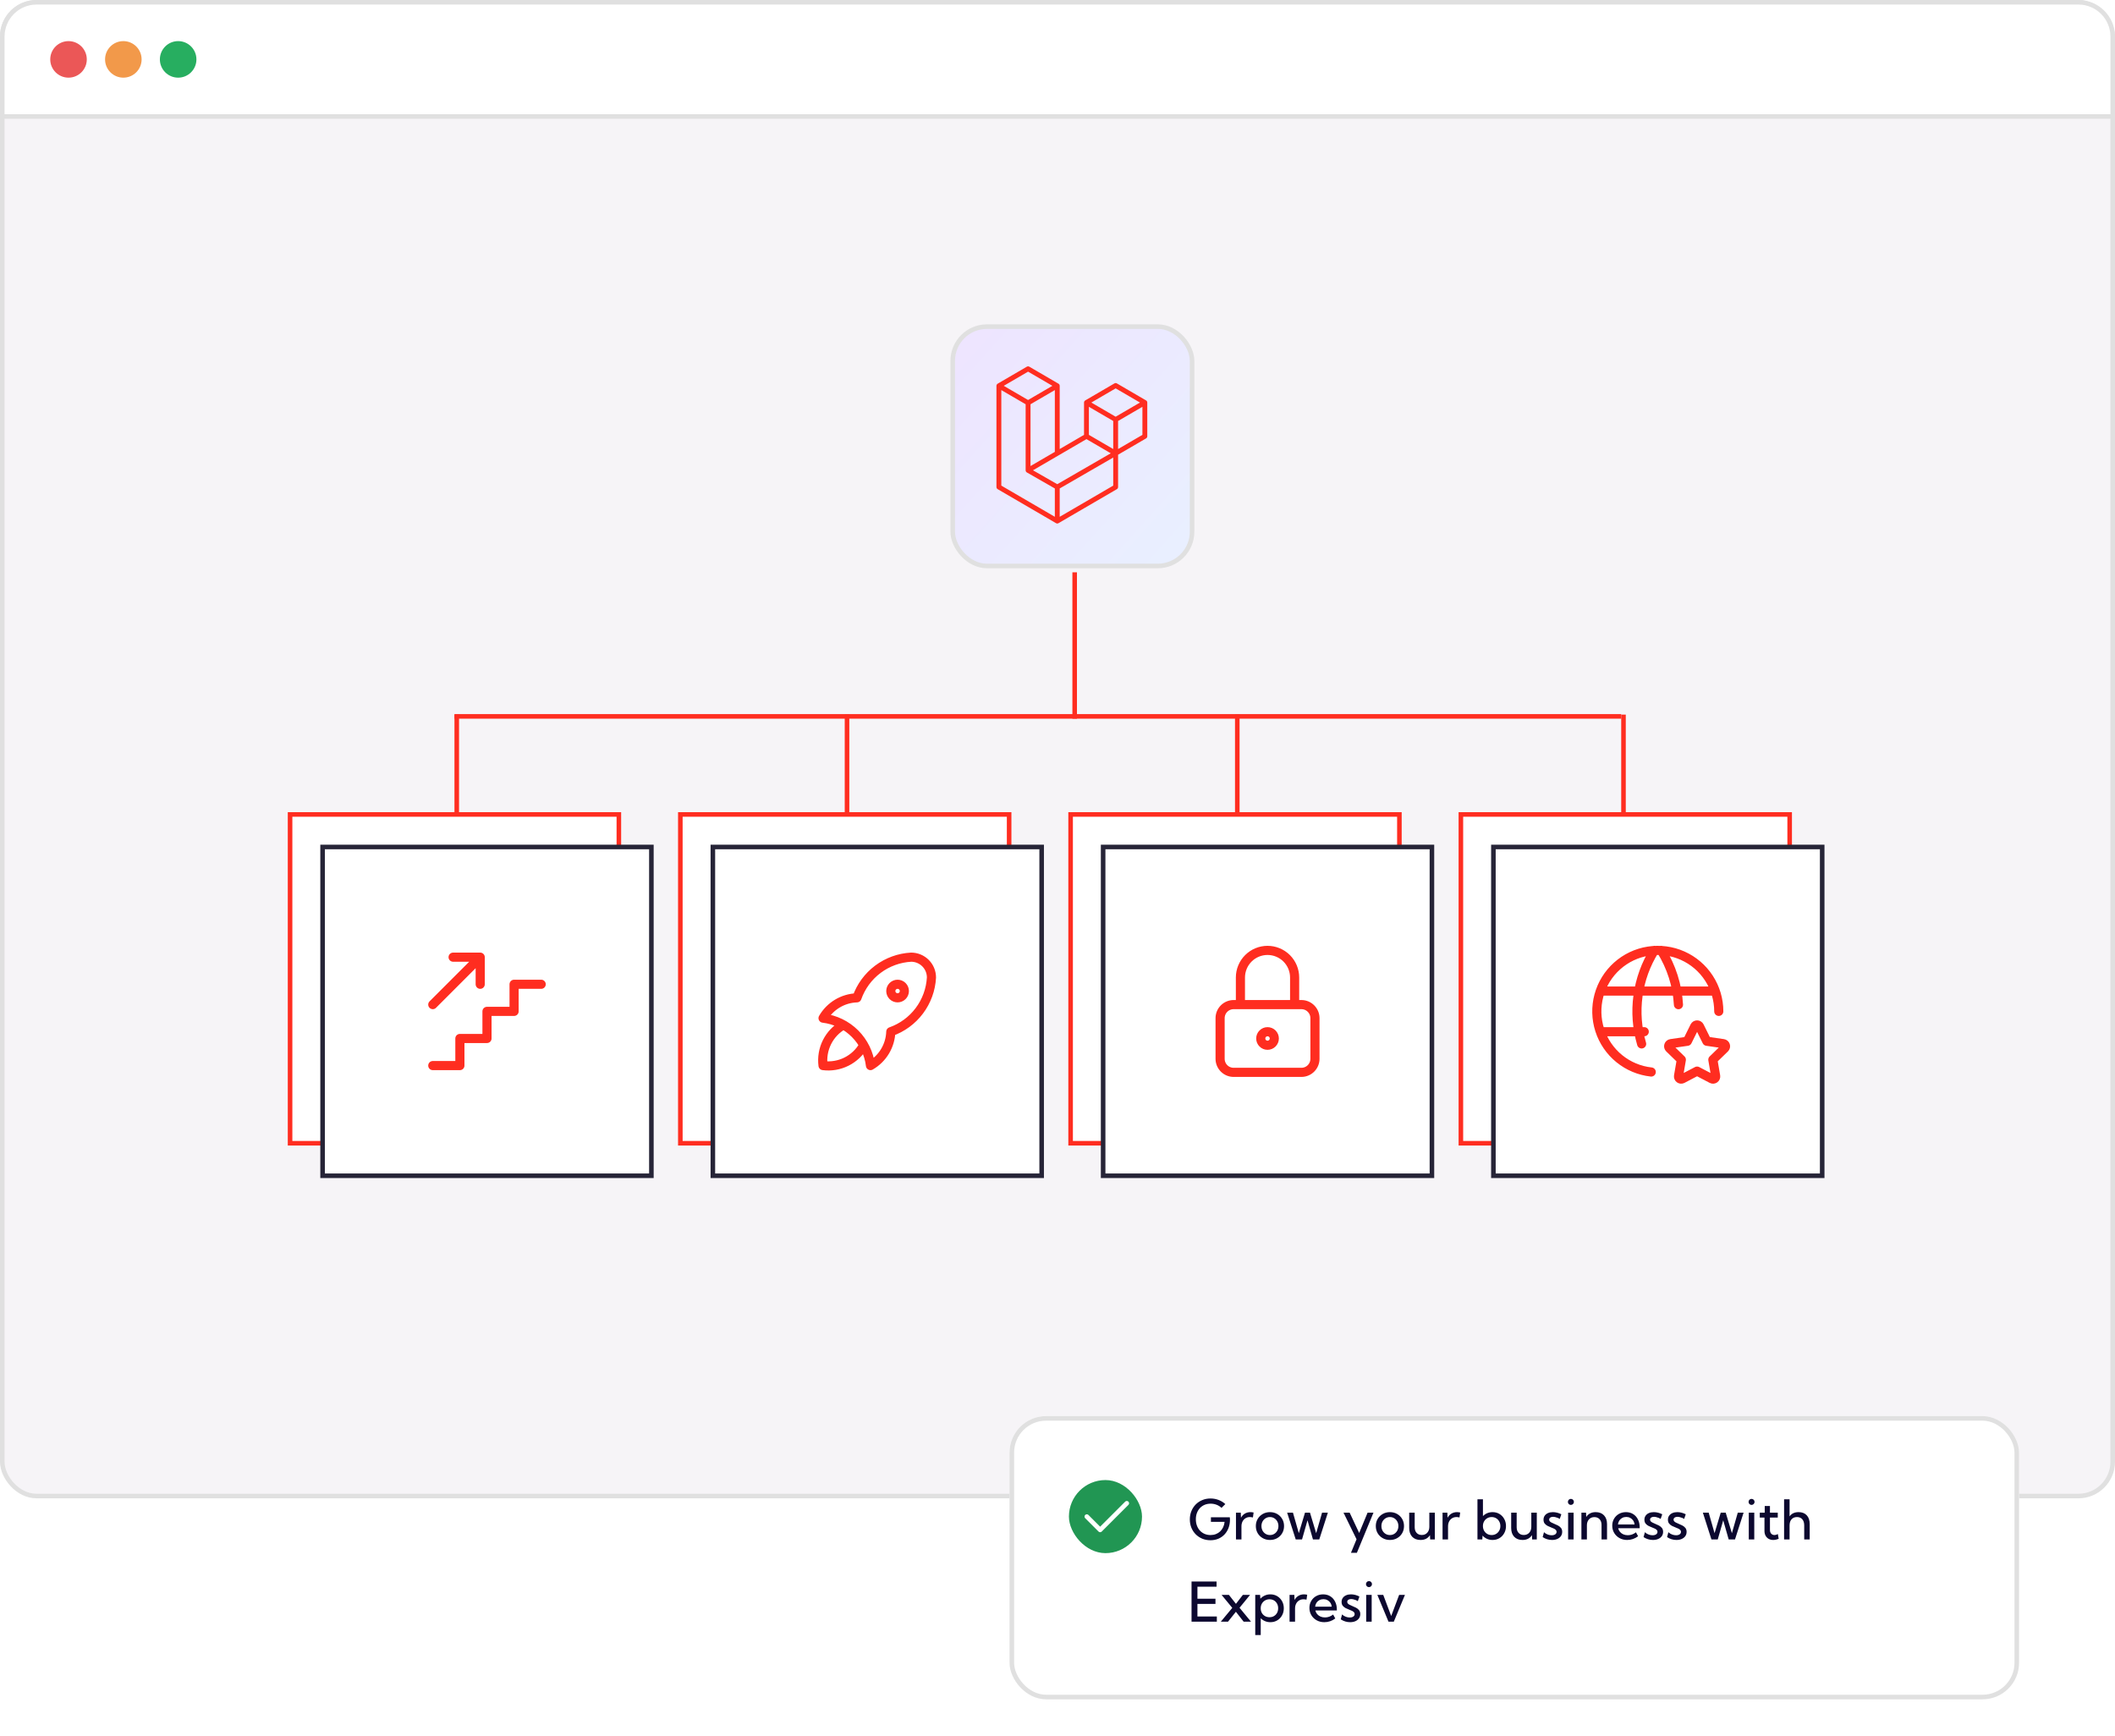 <svg width="463" height="380" viewBox="0 0 463 380" fill="none" xmlns="http://www.w3.org/2000/svg">
<rect x="0.5" y="0.5" width="462" height="327" rx="7.5" fill="#F6F4F7"/>
<rect x="0.5" y="0.5" width="462" height="327" rx="7.5" stroke="#E0E0E0"/>
<rect x="208.562" y="71.5" width="52.397" height="52.397" rx="7.5" fill="url(#paint0_linear_2729_1953)"/>
<rect x="208.562" y="71.5" width="52.397" height="52.397" rx="7.5" stroke="#E0E0E0"/>
<g clip-path="url(#clip0_2729_1953)">
<path fill-rule="evenodd" clip-rule="evenodd" d="M251.136 87.982C251.148 88.028 251.155 88.075 251.155 88.122V95.507C251.155 95.602 251.13 95.695 251.083 95.777C251.036 95.859 250.969 95.927 250.887 95.974L244.763 99.543V106.616C244.763 106.809 244.662 106.987 244.497 107.084L231.714 114.532C231.685 114.549 231.653 114.559 231.621 114.571C231.609 114.575 231.598 114.582 231.585 114.586C231.496 114.609 231.402 114.609 231.313 114.586C231.298 114.582 231.285 114.574 231.271 114.568C231.241 114.557 231.211 114.548 231.183 114.532L218.402 107.084C218.321 107.036 218.254 106.968 218.207 106.886C218.16 106.804 218.135 106.711 218.135 106.616V84.461C218.135 84.413 218.142 84.366 218.154 84.32C218.157 84.305 218.167 84.29 218.172 84.275C218.182 84.247 218.191 84.218 218.206 84.192C218.216 84.174 218.231 84.16 218.243 84.144C218.258 84.122 218.272 84.1 218.29 84.081C218.305 84.066 218.325 84.054 218.342 84.041C218.362 84.025 218.379 84.007 218.401 83.994L224.792 80.27C224.873 80.223 224.965 80.198 225.058 80.198C225.152 80.198 225.243 80.223 225.324 80.27L231.715 83.994H231.716C231.737 84.008 231.755 84.025 231.775 84.04C231.792 84.053 231.811 84.066 231.827 84.081C231.845 84.1 231.858 84.122 231.874 84.144C231.886 84.16 231.901 84.174 231.91 84.192C231.926 84.218 231.934 84.247 231.945 84.275C231.95 84.29 231.96 84.305 231.964 84.321C231.976 84.367 231.982 84.414 231.982 84.461V98.299L237.308 95.196V88.122C237.308 88.075 237.314 88.027 237.326 87.982C237.331 87.966 237.339 87.951 237.345 87.936C237.355 87.908 237.365 87.879 237.379 87.852C237.389 87.835 237.404 87.821 237.415 87.805C237.431 87.783 237.444 87.761 237.463 87.742C237.478 87.727 237.498 87.715 237.515 87.702C237.535 87.686 237.552 87.668 237.574 87.655L243.965 83.931C244.046 83.884 244.138 83.859 244.231 83.859C244.325 83.859 244.417 83.884 244.497 83.931L250.888 87.655C250.911 87.669 250.928 87.686 250.948 87.701C250.965 87.714 250.984 87.727 250.999 87.741C251.018 87.761 251.031 87.783 251.047 87.805C251.059 87.821 251.074 87.835 251.083 87.852C251.098 87.879 251.107 87.908 251.118 87.936C251.124 87.951 251.132 87.966 251.136 87.982ZM250.089 95.196V89.055L247.853 90.358L244.763 92.158V98.299L250.09 95.196H250.089ZM243.699 106.305V100.16L240.66 101.916L231.982 106.929V113.132L243.699 106.305ZM219.2 85.394V106.305L230.916 113.132V106.93L224.796 103.424L224.794 103.423L224.791 103.421C224.77 103.409 224.753 103.392 224.734 103.377C224.717 103.363 224.698 103.353 224.683 103.338L224.682 103.336C224.665 103.319 224.653 103.298 224.638 103.279C224.625 103.261 224.609 103.246 224.598 103.227L224.597 103.225C224.585 103.205 224.578 103.18 224.569 103.157C224.561 103.137 224.549 103.118 224.544 103.097C224.538 103.071 224.536 103.044 224.534 103.017C224.531 102.997 224.526 102.977 224.526 102.957V102.956V88.497L221.437 86.696L219.2 85.394ZM225.059 81.359L219.734 84.461L225.058 87.564L230.382 84.461L225.058 81.359H225.059ZM227.828 100.72L230.917 98.92V85.394L228.68 86.697L225.591 88.497V102.023L227.828 100.72ZM244.231 85.02L238.907 88.122L244.231 91.225L249.555 88.122L244.231 85.02ZM243.699 92.158L240.609 90.358L238.373 89.055V95.196L241.462 96.996L243.699 98.299V92.158ZM231.448 105.997L239.257 101.485L243.161 99.23L237.841 96.13L231.716 99.699L226.133 102.952L231.448 105.997Z" fill="#FF2D20"/>
</g>
<line x1="235.26" y1="125.286" x2="235.26" y2="157.324" stroke="#FF2D20"/>
<line x1="99.488" y1="156.825" x2="354.903" y2="156.825" stroke="#FF2D20"/>
<rect x="63.5" y="178.293" width="71.976" height="71.976" fill="white" stroke="#FF2D20"/>
<rect x="148.935" y="178.293" width="71.976" height="71.976" fill="white" stroke="#FF2D20"/>
<rect x="234.37" y="178.293" width="71.976" height="71.976" fill="white" stroke="#FF2D20"/>
<rect x="319.805" y="178.293" width="71.976" height="71.976" fill="white" stroke="#FF2D20"/>
<line x1="99.988" y1="156.435" x2="99.988" y2="177.793" stroke="#FF2D20"/>
<line x1="185.423" y1="156.435" x2="185.423" y2="177.793" stroke="#FF2D20"/>
<line x1="270.858" y1="156.435" x2="270.858" y2="177.793" stroke="#FF2D20"/>
<line x1="355.403" y1="156.435" x2="355.403" y2="177.793" stroke="#FF2D20"/>
<rect x="156.055" y="185.413" width="71.976" height="71.976" fill="white" stroke="#262437"/>
<path d="M184.626 224.368C183.082 225.239 181.834 226.552 181.041 228.137C180.249 229.723 179.947 231.509 180.176 233.267C181.934 233.496 183.72 233.195 185.306 232.402C186.892 231.609 188.204 230.361 189.076 228.817M180.176 222.884C182.821 223.199 185.283 224.394 187.167 226.277C189.05 228.16 190.245 230.622 190.559 233.267C191.87 232.511 192.967 231.434 193.745 230.136C194.524 228.838 194.959 227.363 195.009 225.851C197.499 224.975 199.674 223.38 201.258 221.268C202.842 219.156 203.765 216.621 203.908 213.985C203.908 212.805 203.44 211.673 202.605 210.838C201.771 210.004 200.639 209.535 199.459 209.535C196.822 209.679 194.288 210.601 192.176 212.185C190.064 213.769 188.469 215.944 187.593 218.435C186.08 218.485 184.605 218.919 183.308 219.698C182.01 220.477 180.932 221.573 180.176 222.884ZM195.009 216.951C195.009 217.345 195.165 217.722 195.443 218C195.721 218.278 196.099 218.435 196.492 218.435C196.885 218.435 197.263 218.278 197.541 218C197.819 217.722 197.975 217.345 197.975 216.951C197.975 216.558 197.819 216.181 197.541 215.903C197.263 215.624 196.885 215.468 196.492 215.468C196.099 215.468 195.721 215.624 195.443 215.903C195.165 216.181 195.009 216.558 195.009 216.951Z" stroke="#FF2D20" stroke-width="2" stroke-linecap="round" stroke-linejoin="round"/>
<rect x="70.62" y="185.413" width="71.976" height="71.976" fill="white" stroke="#262437"/>
<path d="M94.742 233.267H100.675V227.334H106.608V221.401H112.541V215.468H118.474M94.742 219.918L105.124 209.535M105.124 209.535V215.468M105.124 209.535H99.191" stroke="#FF2D20" stroke-width="2" stroke-linecap="round" stroke-linejoin="round"/>
<rect x="241.49" y="185.413" width="71.976" height="71.976" fill="white" stroke="#262437"/>
<path d="M271.544 219.919V213.986C271.544 212.412 272.169 210.903 273.282 209.79C274.395 208.678 275.904 208.053 277.477 208.053C279.051 208.053 280.56 208.678 281.673 209.79C282.785 210.903 283.41 212.412 283.41 213.986V219.919M267.095 222.885C267.095 222.098 267.407 221.344 267.963 220.788C268.52 220.231 269.274 219.919 270.061 219.919H284.894C285.68 219.919 286.435 220.231 286.991 220.788C287.548 221.344 287.86 222.098 287.86 222.885V231.785C287.86 232.571 287.548 233.326 286.991 233.882C286.435 234.439 285.68 234.751 284.894 234.751H270.061C269.274 234.751 268.52 234.439 267.963 233.882C267.407 233.326 267.095 232.571 267.095 231.785V222.885ZM275.994 227.335C275.994 227.728 276.15 228.106 276.429 228.384C276.707 228.662 277.084 228.818 277.477 228.818C277.871 228.818 278.248 228.662 278.526 228.384C278.804 228.106 278.961 227.728 278.961 227.335C278.961 226.942 278.804 226.564 278.526 226.286C278.248 226.008 277.871 225.852 277.477 225.852C277.084 225.852 276.707 226.008 276.429 226.286C276.15 226.564 275.994 226.942 275.994 227.335Z" stroke="#FF2D20" stroke-width="2" stroke-linecap="round" stroke-linejoin="round"/>
<rect x="326.924" y="185.413" width="71.976" height="71.976" fill="white" stroke="#262437"/>
<path d="M376.261 221.402C376.261 218.823 375.514 216.299 374.11 214.136C372.707 211.972 370.706 210.262 368.351 209.211C365.996 208.16 363.386 207.814 360.839 208.215C358.291 208.616 355.914 209.746 353.995 211.468C352.076 213.191 350.697 215.433 350.024 217.923C349.352 220.413 349.416 223.044 350.207 225.498C350.998 227.953 352.484 230.126 354.484 231.754C356.484 233.382 358.912 234.397 361.476 234.674M350.453 216.952H375.371M350.453 225.852H359.946M362.171 208.053C360.285 211.074 359.061 214.46 358.579 217.989C358.097 221.517 358.367 225.108 359.373 228.524M363.654 208.053C365.89 211.634 367.19 215.719 367.435 219.934M371.515 234.48L368.293 236.168C368.198 236.217 368.09 236.24 367.983 236.232C367.875 236.224 367.772 236.186 367.685 236.123C367.597 236.06 367.529 235.974 367.488 235.875C367.447 235.775 367.434 235.666 367.451 235.56L368.066 231.983L365.46 229.452C365.383 229.376 365.328 229.281 365.301 229.176C365.275 229.071 365.279 228.961 365.313 228.858C365.346 228.755 365.408 228.664 365.491 228.594C365.574 228.525 365.675 228.48 365.782 228.465L369.384 227.943L370.994 224.69C371.043 224.593 371.117 224.512 371.209 224.455C371.301 224.398 371.407 224.368 371.515 224.368C371.623 224.368 371.729 224.398 371.821 224.455C371.913 224.512 371.987 224.593 372.036 224.69L373.646 227.943L377.248 228.465C377.355 228.481 377.455 228.526 377.538 228.595C377.62 228.664 377.682 228.756 377.715 228.858C377.749 228.961 377.753 229.071 377.727 229.176C377.701 229.281 377.647 229.376 377.57 229.452L374.964 231.983L375.578 235.558C375.596 235.665 375.584 235.774 375.543 235.874C375.503 235.975 375.435 236.061 375.347 236.125C375.26 236.188 375.156 236.226 375.048 236.234C374.94 236.241 374.832 236.218 374.737 236.168L371.515 234.48Z" stroke="#FF2D20" stroke-width="2" stroke-linecap="round" stroke-linejoin="round"/>
<path d="M0.5 8C0.5 3.858 3.858 0.5 8 0.5H455C459.142 0.5 462.5 3.858 462.5 8V25.5H0.5V8Z" fill="white"/>
<path d="M0.5 8C0.5 3.858 3.858 0.5 8 0.5H455C459.142 0.5 462.5 3.858 462.5 8V25.5H0.5V8Z" stroke="#E0E0E0"/>
<circle cx="15" cy="13" r="4" fill="#EB5757"/>
<circle cx="27" cy="13" r="4" fill="#F2994A"/>
<circle cx="39" cy="13" r="4" fill="#27AE60"/>
<g filter="url(#filter0_dd_2729_1953)">
<rect x="221" y="294" width="221" height="62" rx="8" fill="white"/>
<rect x="221.5" y="294.5" width="220" height="61" rx="7.5" stroke="#E0E0E0"/>
<rect x="234" y="308" width="16" height="16" rx="8" fill="#219653"/>
<path d="M237.917 316L240.833 318.916L246.667 313.083" stroke="white" stroke-linecap="round" stroke-linejoin="round"/>
<path d="M267.4 314.092C267.096 313.795 266.738 313.568 266.328 313.412C265.918 313.252 265.482 313.172 265.021 313.172C264.549 313.172 264.113 313.254 263.715 313.418C263.32 313.582 262.979 313.816 262.689 314.121C262.404 314.426 262.182 314.787 262.021 315.205C261.865 315.623 261.787 316.084 261.787 316.588C261.787 317.092 261.865 317.555 262.021 317.977C262.178 318.398 262.398 318.764 262.684 319.072C262.973 319.381 263.312 319.619 263.703 319.787C264.098 319.955 264.529 320.039 264.998 320.039C265.42 320.039 265.809 319.971 266.164 319.834C266.52 319.697 266.832 319.502 267.102 319.248C267.371 318.994 267.59 318.689 267.758 318.334C267.926 317.979 268.033 317.586 268.08 317.156H265.086V316.154H269.223L269.258 316.635C269.258 317.303 269.154 317.914 268.947 318.469C268.74 319.023 268.445 319.504 268.062 319.91C267.684 320.312 267.232 320.625 266.709 320.848C266.189 321.066 265.615 321.176 264.986 321.176C264.338 321.176 263.738 321.062 263.188 320.836C262.641 320.605 262.162 320.285 261.752 319.875C261.346 319.461 261.029 318.977 260.803 318.422C260.58 317.867 260.469 317.266 260.469 316.617C260.469 315.961 260.582 315.355 260.809 314.801C261.035 314.242 261.352 313.756 261.758 313.342C262.168 312.928 262.648 312.607 263.199 312.381C263.75 312.15 264.35 312.035 264.998 312.035C265.611 312.035 266.195 312.141 266.75 312.352C267.309 312.562 267.805 312.865 268.238 313.26L267.4 314.092ZM271.771 321H270.57V315.141H271.619L271.666 316.254C271.869 315.867 272.148 315.566 272.504 315.352C272.863 315.133 273.275 315.023 273.74 315.023C273.854 315.023 273.967 315.031 274.08 315.047C274.197 315.059 274.314 315.078 274.432 315.105L274.279 316.189C274.053 316.131 273.83 316.102 273.611 316.102C273.248 316.102 272.928 316.189 272.65 316.365C272.373 316.537 272.156 316.775 272 317.08C271.848 317.385 271.771 317.736 271.771 318.135V321ZM278.012 321.117C277.426 321.117 276.898 320.984 276.43 320.719C275.961 320.453 275.592 320.092 275.322 319.635C275.053 319.174 274.918 318.652 274.918 318.07C274.918 317.492 275.053 316.975 275.322 316.518C275.592 316.057 275.961 315.693 276.43 315.428C276.898 315.158 277.426 315.023 278.012 315.023C278.602 315.023 279.129 315.158 279.594 315.428C280.059 315.693 280.424 316.057 280.689 316.518C280.959 316.975 281.094 317.492 281.094 318.07C281.094 318.652 280.959 319.174 280.689 319.635C280.424 320.092 280.059 320.453 279.594 320.719C279.129 320.984 278.602 321.117 278.012 321.117ZM278.006 320.039C278.361 320.039 278.678 319.953 278.955 319.781C279.236 319.605 279.457 319.371 279.617 319.078C279.781 318.781 279.863 318.443 279.863 318.064C279.863 317.693 279.781 317.361 279.617 317.068C279.457 316.771 279.236 316.537 278.955 316.365C278.678 316.189 278.361 316.102 278.006 316.102C277.654 316.102 277.338 316.189 277.057 316.365C276.775 316.537 276.553 316.771 276.389 317.068C276.229 317.361 276.148 317.693 276.148 318.064C276.148 318.443 276.229 318.781 276.389 319.078C276.553 319.371 276.775 319.605 277.057 319.781C277.338 319.953 277.654 320.039 278.006 320.039ZM288.805 321H287.422L286.227 316.811L285.031 321H283.648L281.773 315.141H283.045L284.328 319.629L285.682 315.141H286.771L288.125 319.635L289.414 315.141H290.686L288.805 321ZM297.037 323.93H295.742L296.967 320.965L294.113 315.141H295.455L297.541 319.588L299.381 315.141H300.67L297.037 323.93ZM304.273 321.117C303.688 321.117 303.16 320.984 302.691 320.719C302.223 320.453 301.854 320.092 301.584 319.635C301.314 319.174 301.18 318.652 301.18 318.07C301.18 317.492 301.314 316.975 301.584 316.518C301.854 316.057 302.223 315.693 302.691 315.428C303.16 315.158 303.688 315.023 304.273 315.023C304.863 315.023 305.391 315.158 305.855 315.428C306.32 315.693 306.686 316.057 306.951 316.518C307.221 316.975 307.355 317.492 307.355 318.07C307.355 318.652 307.221 319.174 306.951 319.635C306.686 320.092 306.32 320.453 305.855 320.719C305.391 320.984 304.863 321.117 304.273 321.117ZM304.268 320.039C304.623 320.039 304.939 319.953 305.217 319.781C305.498 319.605 305.719 319.371 305.879 319.078C306.043 318.781 306.125 318.443 306.125 318.064C306.125 317.693 306.043 317.361 305.879 317.068C305.719 316.771 305.498 316.537 305.217 316.365C304.939 316.189 304.623 316.102 304.268 316.102C303.916 316.102 303.6 316.189 303.318 316.365C303.037 316.537 302.814 316.771 302.65 317.068C302.49 317.361 302.41 317.693 302.41 318.064C302.41 318.443 302.49 318.781 302.65 319.078C302.814 319.371 303.037 319.605 303.318 319.781C303.6 319.953 303.916 320.039 304.268 320.039ZM314.1 321H313.08L313.039 320.057C312.824 320.4 312.543 320.664 312.195 320.848C311.852 321.027 311.443 321.117 310.971 321.117C310.205 321.117 309.6 320.885 309.154 320.42C308.713 319.951 308.492 319.311 308.492 318.498V315.141H309.693V318.322C309.693 318.842 309.834 319.256 310.115 319.564C310.396 319.873 310.775 320.027 311.252 320.027C311.744 320.027 312.141 319.863 312.441 319.535C312.746 319.203 312.898 318.768 312.898 318.229V315.141H314.1V321ZM316.994 321H315.793V315.141H316.842L316.889 316.254C317.092 315.867 317.371 315.566 317.727 315.352C318.086 315.133 318.498 315.023 318.963 315.023C319.076 315.023 319.189 315.031 319.303 315.047C319.42 315.059 319.537 315.078 319.654 315.105L319.502 316.189C319.275 316.131 319.053 316.102 318.834 316.102C318.471 316.102 318.15 316.189 317.873 316.365C317.596 316.537 317.379 316.775 317.223 317.08C317.07 317.385 316.994 317.736 316.994 318.135V321ZM324.494 321H323.434V312.211H324.635V315.891C324.9 315.617 325.211 315.404 325.566 315.252C325.926 315.1 326.316 315.023 326.738 315.023C327.305 315.023 327.809 315.156 328.25 315.422C328.691 315.688 329.039 316.051 329.293 316.512C329.551 316.969 329.68 317.488 329.68 318.07C329.68 318.648 329.551 319.168 329.293 319.629C329.039 320.09 328.691 320.453 328.25 320.719C327.809 320.984 327.305 321.117 326.738 321.117C326.293 321.117 325.883 321.033 325.508 320.865C325.137 320.693 324.818 320.459 324.553 320.162L324.494 321ZM326.545 320.039C326.908 320.039 327.232 319.953 327.518 319.781C327.807 319.609 328.033 319.375 328.197 319.078C328.365 318.781 328.449 318.445 328.449 318.07C328.449 317.695 328.365 317.359 328.197 317.062C328.033 316.766 327.807 316.531 327.518 316.359C327.232 316.188 326.908 316.102 326.545 316.102C326.197 316.102 325.883 316.18 325.602 316.336C325.324 316.492 325.1 316.707 324.928 316.98C324.756 317.254 324.658 317.566 324.635 317.918V318.217C324.658 318.564 324.754 318.877 324.922 319.154C325.094 319.428 325.318 319.645 325.596 319.805C325.877 319.961 326.193 320.039 326.545 320.039ZM336.424 321H335.404L335.363 320.057C335.148 320.4 334.867 320.664 334.52 320.848C334.176 321.027 333.768 321.117 333.295 321.117C332.529 321.117 331.924 320.885 331.479 320.42C331.037 319.951 330.816 319.311 330.816 318.498V315.141H332.018V318.322C332.018 318.842 332.158 319.256 332.439 319.564C332.721 319.873 333.1 320.027 333.576 320.027C334.068 320.027 334.465 319.863 334.766 319.535C335.07 319.203 335.223 318.768 335.223 318.229V315.141H336.424V321ZM337.707 320.49L338 319.412C338.133 319.545 338.291 319.662 338.475 319.764C338.662 319.865 338.859 319.945 339.066 320.004C339.277 320.059 339.484 320.086 339.688 320.086C340.008 320.086 340.266 320.018 340.461 319.881C340.656 319.744 340.754 319.562 340.754 319.336C340.754 319.168 340.699 319.029 340.59 318.92C340.484 318.807 340.342 318.709 340.162 318.627C339.986 318.545 339.797 318.465 339.594 318.387C339.332 318.289 339.07 318.176 338.809 318.047C338.551 317.918 338.334 317.746 338.158 317.531C337.982 317.316 337.895 317.033 337.895 316.682C337.895 316.346 337.98 316.055 338.152 315.809C338.324 315.559 338.564 315.365 338.873 315.229C339.182 315.092 339.537 315.023 339.939 315.023C340.564 315.023 341.184 315.18 341.797 315.492L341.445 316.518C341.32 316.428 341.172 316.348 341 316.277C340.828 316.207 340.652 316.152 340.473 316.113C340.293 316.07 340.127 316.049 339.975 316.049C339.721 316.049 339.516 316.105 339.359 316.219C339.207 316.332 339.131 316.484 339.131 316.676C339.131 316.793 339.168 316.9 339.242 316.998C339.316 317.092 339.434 317.186 339.594 317.279C339.758 317.369 339.979 317.471 340.256 317.584C340.521 317.689 340.787 317.811 341.053 317.947C341.318 318.084 341.539 318.262 341.715 318.48C341.895 318.699 341.984 318.986 341.984 319.342C341.984 319.693 341.891 320.004 341.703 320.273C341.516 320.539 341.254 320.746 340.918 320.895C340.586 321.043 340.199 321.117 339.758 321.117C339.027 321.117 338.344 320.908 337.707 320.49ZM343.883 313.441C343.699 313.441 343.545 313.377 343.42 313.248C343.295 313.119 343.232 312.963 343.232 312.779C343.232 312.596 343.295 312.441 343.42 312.316C343.545 312.188 343.699 312.123 343.883 312.123C344.07 312.123 344.227 312.188 344.352 312.316C344.48 312.441 344.545 312.596 344.545 312.779C344.545 312.963 344.48 313.119 344.352 313.248C344.227 313.377 344.07 313.441 343.883 313.441ZM344.48 321H343.279V315.141H344.48V321ZM351.799 321H350.598V317.818C350.598 317.299 350.455 316.885 350.17 316.576C349.889 316.268 349.51 316.113 349.033 316.113C348.541 316.113 348.145 316.277 347.844 316.605C347.543 316.934 347.393 317.369 347.393 317.912V321H346.191V315.141H347.205L347.246 316.084C347.461 315.74 347.742 315.479 348.09 315.299C348.438 315.115 348.846 315.023 349.314 315.023C350.084 315.023 350.689 315.256 351.131 315.721C351.576 316.186 351.799 316.826 351.799 317.643V321ZM358.602 320.303C357.875 320.846 357.076 321.117 356.205 321.117C355.584 321.117 355.027 320.98 354.535 320.707C354.043 320.434 353.654 320.061 353.369 319.588C353.084 319.115 352.941 318.582 352.941 317.988C352.941 317.422 353.072 316.916 353.334 316.471C353.596 316.021 353.953 315.668 354.406 315.41C354.859 315.152 355.373 315.023 355.947 315.023C356.541 315.023 357.062 315.164 357.512 315.445C357.965 315.727 358.316 316.119 358.566 316.623C358.82 317.123 358.947 317.703 358.947 318.363V318.551H354.242C354.312 318.855 354.445 319.123 354.641 319.354C354.836 319.58 355.078 319.758 355.367 319.887C355.656 320.012 355.982 320.074 356.346 320.074C356.994 320.074 357.59 319.863 358.133 319.441L358.602 320.303ZM354.189 317.719H357.828C357.789 317.391 357.688 317.105 357.523 316.863C357.359 316.617 357.146 316.426 356.885 316.289C356.627 316.148 356.336 316.078 356.012 316.078C355.684 316.078 355.389 316.148 355.127 316.289C354.865 316.426 354.652 316.617 354.488 316.863C354.328 317.109 354.229 317.395 354.189 317.719ZM359.797 320.49L360.09 319.412C360.223 319.545 360.381 319.662 360.564 319.764C360.752 319.865 360.949 319.945 361.156 320.004C361.367 320.059 361.574 320.086 361.777 320.086C362.098 320.086 362.355 320.018 362.551 319.881C362.746 319.744 362.844 319.562 362.844 319.336C362.844 319.168 362.789 319.029 362.68 318.92C362.574 318.807 362.432 318.709 362.252 318.627C362.076 318.545 361.887 318.465 361.684 318.387C361.422 318.289 361.16 318.176 360.898 318.047C360.641 317.918 360.424 317.746 360.248 317.531C360.072 317.316 359.984 317.033 359.984 316.682C359.984 316.346 360.07 316.055 360.242 315.809C360.414 315.559 360.654 315.365 360.963 315.229C361.271 315.092 361.627 315.023 362.029 315.023C362.654 315.023 363.273 315.18 363.887 315.492L363.535 316.518C363.41 316.428 363.262 316.348 363.09 316.277C362.918 316.207 362.742 316.152 362.562 316.113C362.383 316.07 362.217 316.049 362.064 316.049C361.811 316.049 361.605 316.105 361.449 316.219C361.297 316.332 361.221 316.484 361.221 316.676C361.221 316.793 361.258 316.9 361.332 316.998C361.406 317.092 361.523 317.186 361.684 317.279C361.848 317.369 362.068 317.471 362.346 317.584C362.611 317.689 362.877 317.811 363.143 317.947C363.408 318.084 363.629 318.262 363.805 318.48C363.984 318.699 364.074 318.986 364.074 319.342C364.074 319.693 363.98 320.004 363.793 320.273C363.605 320.539 363.344 320.746 363.008 320.895C362.676 321.043 362.289 321.117 361.848 321.117C361.117 321.117 360.434 320.908 359.797 320.49ZM364.941 320.49L365.234 319.412C365.367 319.545 365.525 319.662 365.709 319.764C365.896 319.865 366.094 319.945 366.301 320.004C366.512 320.059 366.719 320.086 366.922 320.086C367.242 320.086 367.5 320.018 367.695 319.881C367.891 319.744 367.988 319.562 367.988 319.336C367.988 319.168 367.934 319.029 367.824 318.92C367.719 318.807 367.576 318.709 367.396 318.627C367.221 318.545 367.031 318.465 366.828 318.387C366.566 318.289 366.305 318.176 366.043 318.047C365.785 317.918 365.568 317.746 365.393 317.531C365.217 317.316 365.129 317.033 365.129 316.682C365.129 316.346 365.215 316.055 365.387 315.809C365.559 315.559 365.799 315.365 366.107 315.229C366.416 315.092 366.771 315.023 367.174 315.023C367.799 315.023 368.418 315.18 369.031 315.492L368.68 316.518C368.555 316.428 368.406 316.348 368.234 316.277C368.062 316.207 367.887 316.152 367.707 316.113C367.527 316.07 367.361 316.049 367.209 316.049C366.955 316.049 366.75 316.105 366.594 316.219C366.441 316.332 366.365 316.484 366.365 316.676C366.365 316.793 366.402 316.9 366.477 316.998C366.551 317.092 366.668 317.186 366.828 317.279C366.992 317.369 367.213 317.471 367.49 317.584C367.756 317.689 368.021 317.811 368.287 317.947C368.553 318.084 368.773 318.262 368.949 318.48C369.129 318.699 369.219 318.986 369.219 319.342C369.219 319.693 369.125 320.004 368.938 320.273C368.75 320.539 368.488 320.746 368.152 320.895C367.82 321.043 367.434 321.117 366.992 321.117C366.262 321.117 365.578 320.908 364.941 320.49ZM379.812 321H378.43L377.234 316.811L376.039 321H374.656L372.781 315.141H374.053L375.336 319.629L376.689 315.141H377.779L379.133 319.635L380.422 315.141H381.693L379.812 321ZM383.434 313.441C383.25 313.441 383.096 313.377 382.971 313.248C382.846 313.119 382.783 312.963 382.783 312.779C382.783 312.596 382.846 312.441 382.971 312.316C383.096 312.188 383.25 312.123 383.434 312.123C383.621 312.123 383.777 312.188 383.902 312.316C384.031 312.441 384.096 312.596 384.096 312.779C384.096 312.963 384.031 313.119 383.902 313.248C383.777 313.377 383.621 313.441 383.434 313.441ZM384.031 321H382.83V315.141H384.031V321ZM389.375 320.854C388.965 321.029 388.568 321.117 388.186 321.117C387.803 321.117 387.467 321.035 387.178 320.871C386.893 320.707 386.668 320.477 386.504 320.18C386.344 319.879 386.264 319.533 386.264 319.143V316.213H385.238V315.141H386.322V313.676H387.465V315.141H389.176V316.213H387.465V318.92C387.465 319.264 387.557 319.537 387.74 319.74C387.928 319.939 388.168 320.039 388.461 320.039C388.707 320.039 388.951 319.965 389.193 319.816L389.375 320.854ZM390.559 321V312.211H391.76V315.955C392.193 315.334 392.852 315.023 393.734 315.023C394.496 315.023 395.092 315.254 395.521 315.715C395.951 316.176 396.166 316.818 396.166 317.643V321H394.965V317.936C394.965 317.354 394.824 316.902 394.543 316.582C394.266 316.262 393.877 316.102 393.377 316.102C392.873 316.102 392.477 316.266 392.188 316.594C391.902 316.918 391.76 317.365 391.76 317.936V321H390.559ZM260.844 339V330.211H266.322V331.348H262.133V333.979H266.082V335.115H262.133V337.863H266.381V339H260.844ZM268.83 339H267.254L269.762 335.982L267.424 333.141H269.029L270.564 335.098L272.076 333.141H273.652L271.35 335.959L273.857 339H272.246L270.553 336.838L268.83 339ZM275.99 341.93H274.789V333.141H275.85L275.914 333.979C276.18 333.682 276.498 333.449 276.869 333.281C277.244 333.109 277.654 333.023 278.1 333.023C278.662 333.023 279.164 333.156 279.605 333.422C280.051 333.688 280.4 334.051 280.654 334.512C280.912 334.969 281.041 335.488 281.041 336.07C281.041 336.648 280.912 337.168 280.654 337.629C280.4 338.09 280.051 338.453 279.605 338.719C279.164 338.984 278.662 339.117 278.1 339.117C277.678 339.117 277.287 339.041 276.928 338.889C276.568 338.736 276.256 338.523 275.99 338.25V341.93ZM277.906 338.027C278.277 338.027 278.605 337.943 278.891 337.775C279.176 337.607 279.398 337.377 279.559 337.084C279.723 336.787 279.805 336.447 279.805 336.064C279.805 335.682 279.723 335.344 279.559 335.051C279.398 334.754 279.176 334.521 278.891 334.354C278.605 334.186 278.279 334.102 277.912 334.102C277.564 334.102 277.25 334.18 276.969 334.336C276.691 334.488 276.465 334.699 276.289 334.969C276.117 335.238 276.018 335.545 275.99 335.889V336.252C276.018 336.596 276.115 336.902 276.283 337.172C276.455 337.438 276.68 337.646 276.957 337.799C277.238 337.951 277.555 338.027 277.906 338.027ZM283.502 339H282.301V333.141H283.35L283.396 334.254C283.6 333.867 283.879 333.566 284.234 333.352C284.594 333.133 285.006 333.023 285.471 333.023C285.584 333.023 285.697 333.031 285.811 333.047C285.928 333.059 286.045 333.078 286.162 333.105L286.01 334.189C285.783 334.131 285.561 334.102 285.342 334.102C284.979 334.102 284.658 334.189 284.381 334.365C284.104 334.537 283.887 334.775 283.73 335.08C283.578 335.385 283.502 335.736 283.502 336.135V339ZM292.309 338.303C291.582 338.846 290.783 339.117 289.912 339.117C289.291 339.117 288.734 338.98 288.242 338.707C287.75 338.434 287.361 338.061 287.076 337.588C286.791 337.115 286.648 336.582 286.648 335.988C286.648 335.422 286.779 334.916 287.041 334.471C287.303 334.021 287.66 333.668 288.113 333.41C288.566 333.152 289.08 333.023 289.654 333.023C290.248 333.023 290.77 333.164 291.219 333.445C291.672 333.727 292.023 334.119 292.273 334.623C292.527 335.123 292.654 335.703 292.654 336.363V336.551H287.949C288.02 336.855 288.152 337.123 288.348 337.354C288.543 337.58 288.785 337.758 289.074 337.887C289.363 338.012 289.689 338.074 290.053 338.074C290.701 338.074 291.297 337.863 291.84 337.441L292.309 338.303ZM287.896 335.719H291.535C291.496 335.391 291.395 335.105 291.23 334.863C291.066 334.617 290.854 334.426 290.592 334.289C290.334 334.148 290.043 334.078 289.719 334.078C289.391 334.078 289.096 334.148 288.834 334.289C288.572 334.426 288.359 334.617 288.195 334.863C288.035 335.109 287.936 335.395 287.896 335.719ZM293.504 338.49L293.797 337.412C293.93 337.545 294.088 337.662 294.271 337.764C294.459 337.865 294.656 337.945 294.863 338.004C295.074 338.059 295.281 338.086 295.484 338.086C295.805 338.086 296.062 338.018 296.258 337.881C296.453 337.744 296.551 337.562 296.551 337.336C296.551 337.168 296.496 337.029 296.387 336.92C296.281 336.807 296.139 336.709 295.959 336.627C295.783 336.545 295.594 336.465 295.391 336.387C295.129 336.289 294.867 336.176 294.605 336.047C294.348 335.918 294.131 335.746 293.955 335.531C293.779 335.316 293.691 335.033 293.691 334.682C293.691 334.346 293.777 334.055 293.949 333.809C294.121 333.559 294.361 333.365 294.67 333.229C294.979 333.092 295.334 333.023 295.736 333.023C296.361 333.023 296.98 333.18 297.594 333.492L297.242 334.518C297.117 334.428 296.969 334.348 296.797 334.277C296.625 334.207 296.449 334.152 296.27 334.113C296.09 334.07 295.924 334.049 295.771 334.049C295.518 334.049 295.312 334.105 295.156 334.219C295.004 334.332 294.928 334.484 294.928 334.676C294.928 334.793 294.965 334.9 295.039 334.998C295.113 335.092 295.23 335.186 295.391 335.279C295.555 335.369 295.775 335.471 296.053 335.584C296.318 335.689 296.584 335.811 296.85 335.947C297.115 336.084 297.336 336.262 297.512 336.48C297.691 336.699 297.781 336.986 297.781 337.342C297.781 337.693 297.688 338.004 297.5 338.273C297.312 338.539 297.051 338.746 296.715 338.895C296.383 339.043 295.996 339.117 295.555 339.117C294.824 339.117 294.141 338.908 293.504 338.49ZM299.68 331.441C299.496 331.441 299.342 331.377 299.217 331.248C299.092 331.119 299.029 330.963 299.029 330.779C299.029 330.596 299.092 330.441 299.217 330.316C299.342 330.188 299.496 330.123 299.68 330.123C299.867 330.123 300.023 330.188 300.148 330.316C300.277 330.441 300.342 330.596 300.342 330.779C300.342 330.963 300.277 331.119 300.148 331.248C300.023 331.377 299.867 331.441 299.68 331.441ZM300.277 339H299.076V333.141H300.277V339ZM307.561 333.141L305.123 339H303.957L301.52 333.141H302.809L304.549 337.764L306.289 333.141H307.561Z" fill="#0C082F"/>
</g>
<defs>
<filter id="filter0_dd_2729_1953" x="209" y="294" width="245" height="86" filterUnits="userSpaceOnUse" color-interpolation-filters="sRGB">
<feFlood flood-opacity="0" result="BackgroundImageFix"/>
<feColorMatrix in="SourceAlpha" type="matrix" values="0 0 0 0 0 0 0 0 0 0 0 0 0 0 0 0 0 0 127 0" result="hardAlpha"/>
<feMorphology radius="2" operator="erode" in="SourceAlpha" result="effect1_dropShadow_2729_1953"/>
<feOffset dy="4"/>
<feGaussianBlur stdDeviation="3"/>
<feComposite in2="hardAlpha" operator="out"/>
<feColorMatrix type="matrix" values="0 0 0 0 0 0 0 0 0 0 0 0 0 0 0 0 0 0 0.03 0"/>
<feBlend mode="normal" in2="BackgroundImageFix" result="effect1_dropShadow_2729_1953"/>
<feColorMatrix in="SourceAlpha" type="matrix" values="0 0 0 0 0 0 0 0 0 0 0 0 0 0 0 0 0 0 127 0" result="hardAlpha"/>
<feMorphology radius="4" operator="erode" in="SourceAlpha" result="effect2_dropShadow_2729_1953"/>
<feOffset dy="12"/>
<feGaussianBlur stdDeviation="8"/>
<feComposite in2="hardAlpha" operator="out"/>
<feColorMatrix type="matrix" values="0 0 0 0 0 0 0 0 0 0 0 0 0 0 0 0 0 0 0.08 0"/>
<feBlend mode="normal" in2="effect1_dropShadow_2729_1953" result="effect2_dropShadow_2729_1953"/>
<feBlend mode="normal" in="SourceGraphic" in2="effect2_dropShadow_2729_1953" result="shape"/>
</filter>
<linearGradient id="paint0_linear_2729_1953" x1="195.602" y1="66.995" x2="275.253" y2="138.636" gradientUnits="userSpaceOnUse">
<stop stop-color="#EFE2FF"/>
<stop offset="1" stop-color="#E7F3FF"/>
</linearGradient>
<clipPath id="clip0_2729_1953">
<rect width="33.25" height="35" fill="white" transform="translate(218.135 80.198)"/>
</clipPath>
</defs>
</svg>
